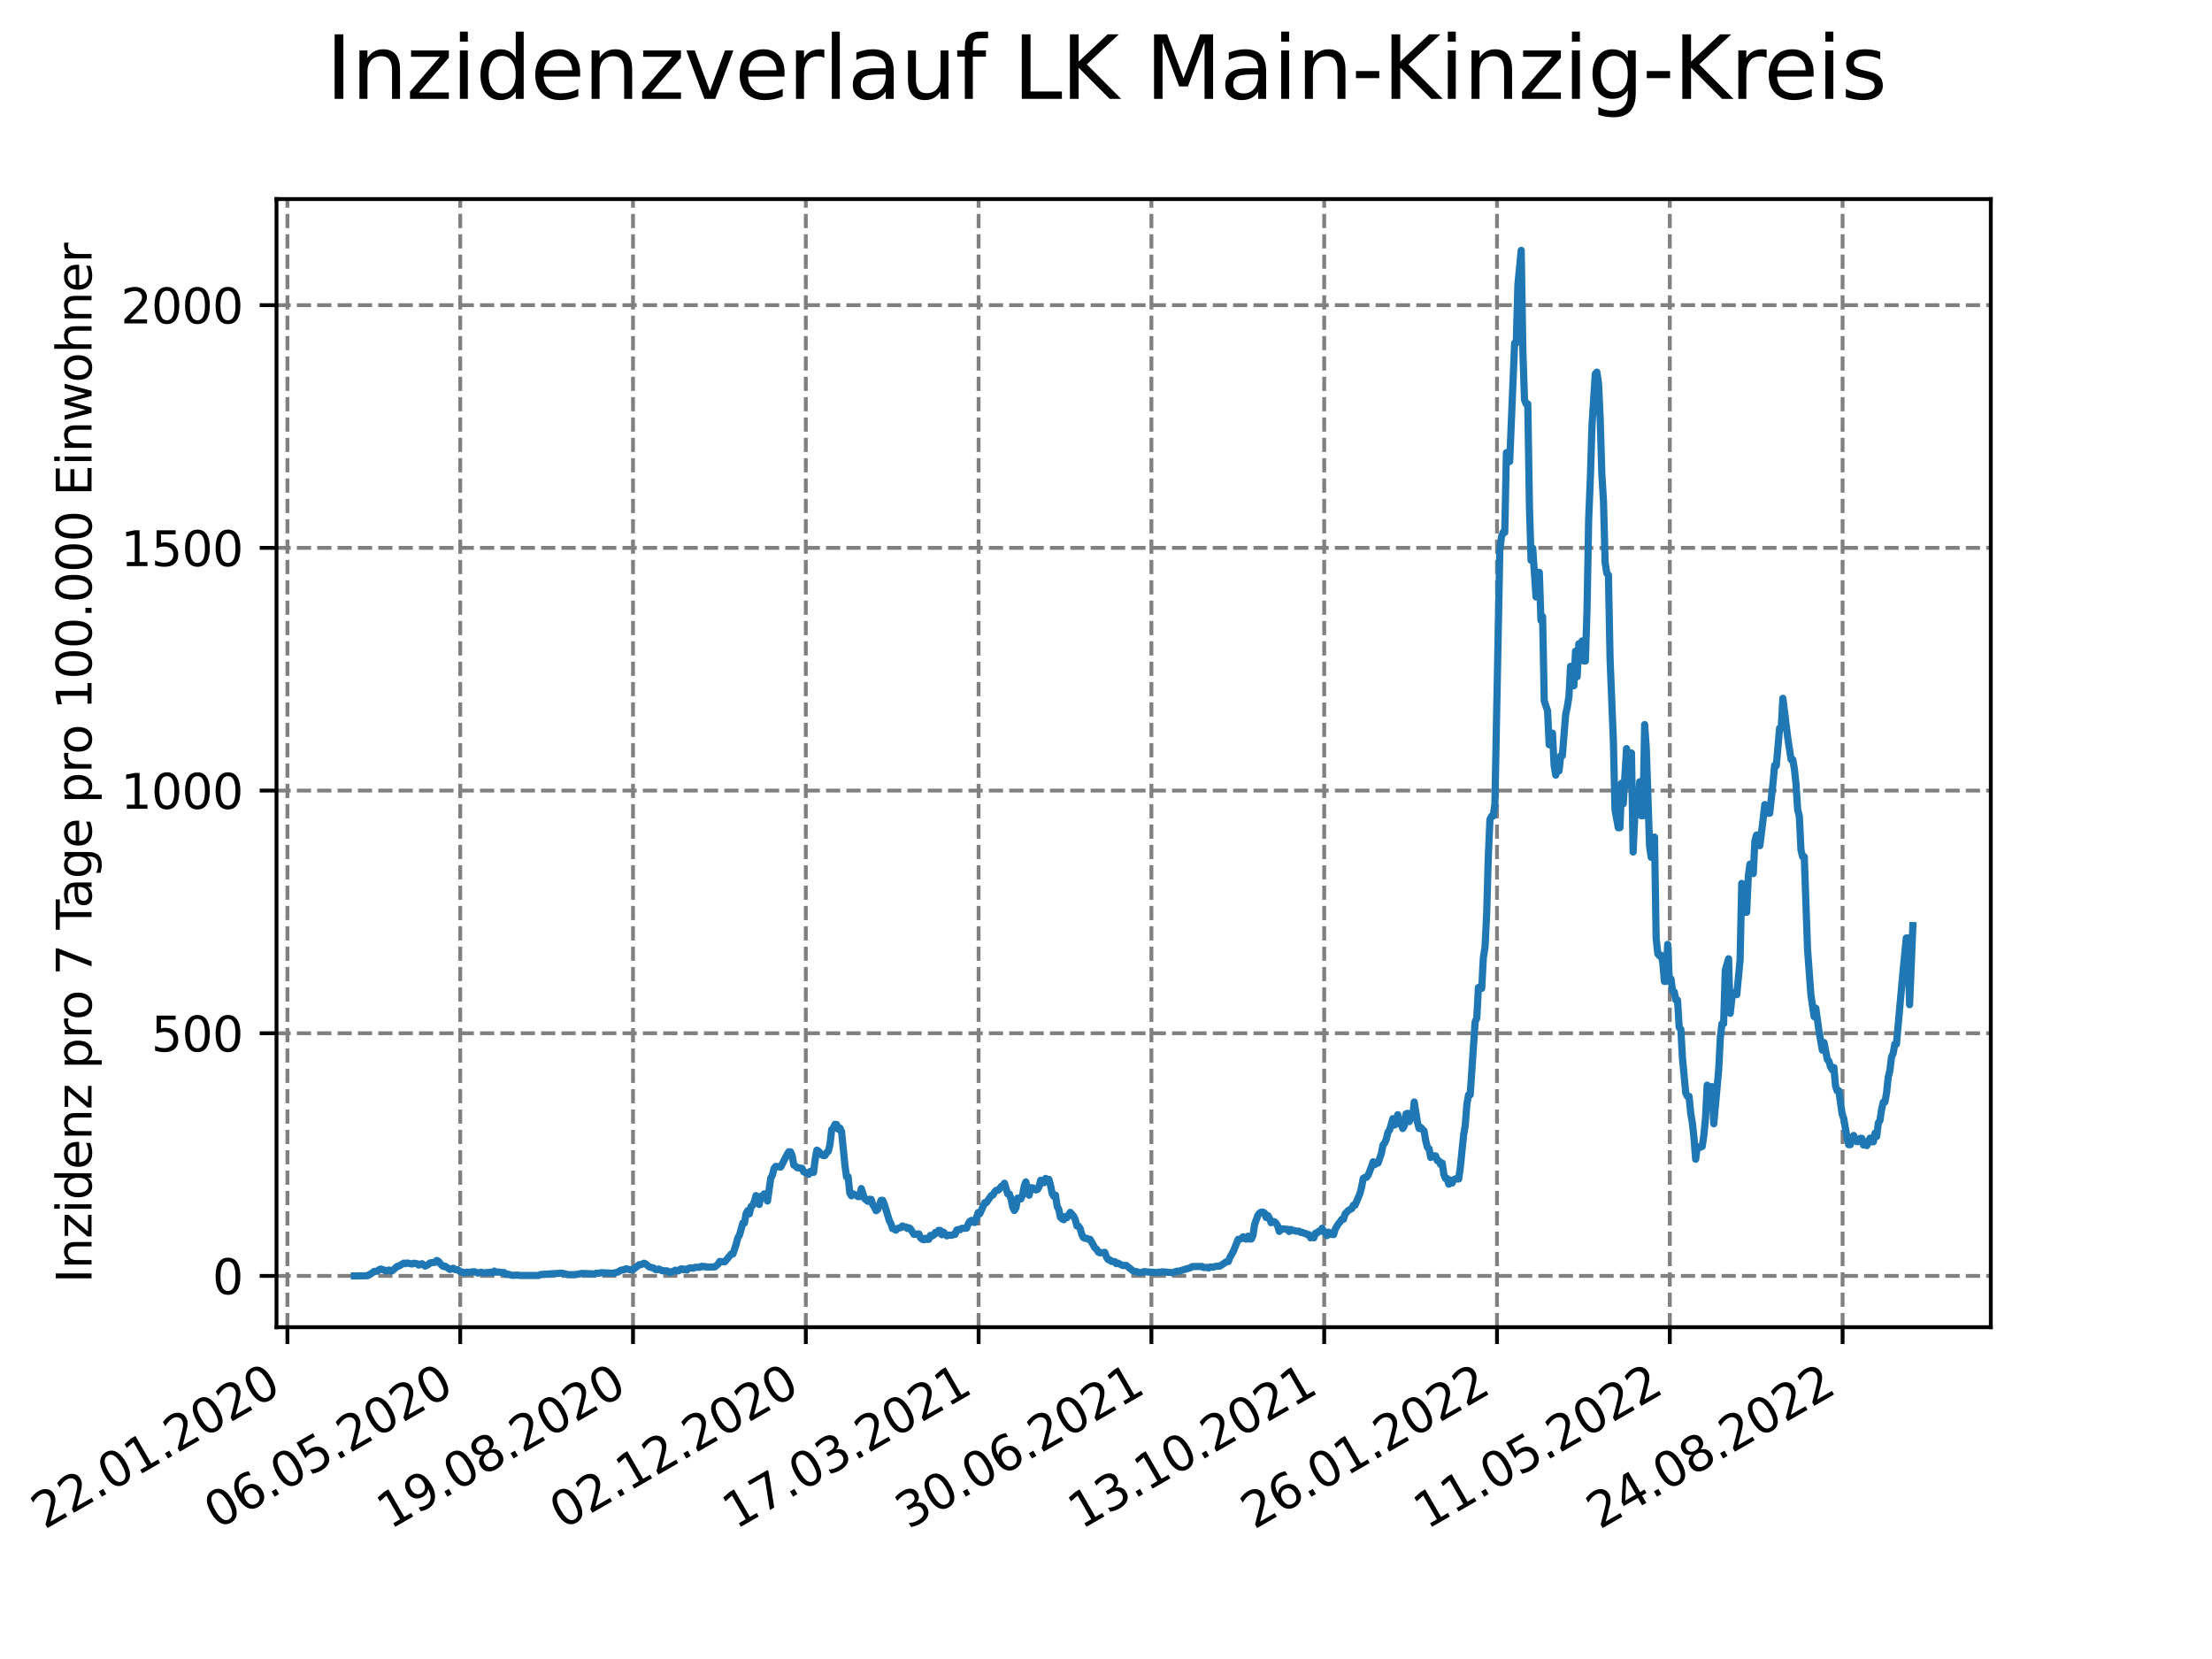 <?xml version="1.0" encoding="utf-8" standalone="no"?>
<!DOCTYPE svg PUBLIC "-//W3C//DTD SVG 1.1//EN"
  "http://www.w3.org/Graphics/SVG/1.1/DTD/svg11.dtd">
<svg xmlns:xlink="http://www.w3.org/1999/xlink" width="460.8pt" height="345.6pt" viewBox="0 0 460.8 345.6" xmlns="http://www.w3.org/2000/svg" version="1.1">
 <defs>
  <style type="text/css">*{stroke-linejoin: round; stroke-linecap: butt}</style>
 </defs>
 <g id="figure_1">
  <g id="patch_1">
   <path d="M 0 345.6 
L 460.8 345.6 
L 460.8 0 
L 0 0 
z
" style="fill: #ffffff"/>
  </g>
  <g id="axes_1">
   <g id="patch_2">
    <path d="M 57.6 276.48 
L 414.72 276.48 
L 414.72 41.472 
L 57.6 41.472 
z
" style="fill: #ffffff"/>
   </g>
   <g id="matplotlib.axis_1">
    <g id="xtick_1">
     <g id="line2d_1">
      <path d="M 59.877 276.48 
L 59.877 41.472 
" clip-path="url(#p8e5afc3113)" style="fill: none; stroke-dasharray: 2.96,1.28; stroke-dashoffset: 0; stroke: #808080; stroke-width: 0.8"/>
     </g>
     <g id="line2d_2">
      <defs>
       <path id="m6fae3b46e6" d="M 0 0 
L 0 3.5 
" style="stroke: #000000; stroke-width: 0.8"/>
      </defs>
      <g>
       <use xlink:href="#m6fae3b46e6" x="59.877" y="276.48" style="stroke: #000000; stroke-width: 0.8"/>
      </g>
     </g>
     <g id="text_1">
      <!-- 22.01.2020 -->
      <g transform="translate(9.252 318.689) rotate(-30) scale(0.1 -0.1)">
       <defs>
        <path id="DejaVuSans-32" d="M 1228 531 
L 3431 531 
L 3431 0 
L 469 0 
L 469 531 
Q 828 903 1448 1529 
Q 2069 2156 2228 2338 
Q 2531 2678 2651 2914 
Q 2772 3150 2772 3378 
Q 2772 3750 2511 3984 
Q 2250 4219 1831 4219 
Q 1534 4219 1204 4116 
Q 875 4013 500 3803 
L 500 4441 
Q 881 4594 1212 4672 
Q 1544 4750 1819 4750 
Q 2544 4750 2975 4387 
Q 3406 4025 3406 3419 
Q 3406 3131 3298 2873 
Q 3191 2616 2906 2266 
Q 2828 2175 2409 1742 
Q 1991 1309 1228 531 
z
" transform="scale(0.016)"/>
        <path id="DejaVuSans-2e" d="M 684 794 
L 1344 794 
L 1344 0 
L 684 0 
L 684 794 
z
" transform="scale(0.016)"/>
        <path id="DejaVuSans-30" d="M 2034 4250 
Q 1547 4250 1301 3770 
Q 1056 3291 1056 2328 
Q 1056 1369 1301 889 
Q 1547 409 2034 409 
Q 2525 409 2770 889 
Q 3016 1369 3016 2328 
Q 3016 3291 2770 3770 
Q 2525 4250 2034 4250 
z
M 2034 4750 
Q 2819 4750 3233 4129 
Q 3647 3509 3647 2328 
Q 3647 1150 3233 529 
Q 2819 -91 2034 -91 
Q 1250 -91 836 529 
Q 422 1150 422 2328 
Q 422 3509 836 4129 
Q 1250 4750 2034 4750 
z
" transform="scale(0.016)"/>
        <path id="DejaVuSans-31" d="M 794 531 
L 1825 531 
L 1825 4091 
L 703 3866 
L 703 4441 
L 1819 4666 
L 2450 4666 
L 2450 531 
L 3481 531 
L 3481 0 
L 794 0 
L 794 531 
z
" transform="scale(0.016)"/>
       </defs>
       <use xlink:href="#DejaVuSans-32"/>
       <use xlink:href="#DejaVuSans-32" x="63.623"/>
       <use xlink:href="#DejaVuSans-2e" x="127.246"/>
       <use xlink:href="#DejaVuSans-30" x="159.033"/>
       <use xlink:href="#DejaVuSans-31" x="222.656"/>
       <use xlink:href="#DejaVuSans-2e" x="286.279"/>
       <use xlink:href="#DejaVuSans-32" x="318.066"/>
       <use xlink:href="#DejaVuSans-30" x="381.689"/>
       <use xlink:href="#DejaVuSans-32" x="445.312"/>
       <use xlink:href="#DejaVuSans-30" x="508.936"/>
      </g>
     </g>
    </g>
    <g id="xtick_2">
     <g id="line2d_3">
      <path d="M 95.873 276.48 
L 95.873 41.472 
" clip-path="url(#p8e5afc3113)" style="fill: none; stroke-dasharray: 2.96,1.28; stroke-dashoffset: 0; stroke: #808080; stroke-width: 0.8"/>
     </g>
     <g id="line2d_4">
      <g>
       <use xlink:href="#m6fae3b46e6" x="95.873" y="276.48" style="stroke: #000000; stroke-width: 0.8"/>
      </g>
     </g>
     <g id="text_2">
      <!-- 06.05.2020 -->
      <g transform="translate(45.248 318.689) rotate(-30) scale(0.1 -0.1)">
       <defs>
        <path id="DejaVuSans-36" d="M 2113 2584 
Q 1688 2584 1439 2293 
Q 1191 2003 1191 1497 
Q 1191 994 1439 701 
Q 1688 409 2113 409 
Q 2538 409 2786 701 
Q 3034 994 3034 1497 
Q 3034 2003 2786 2293 
Q 2538 2584 2113 2584 
z
M 3366 4563 
L 3366 3988 
Q 3128 4100 2886 4159 
Q 2644 4219 2406 4219 
Q 1781 4219 1451 3797 
Q 1122 3375 1075 2522 
Q 1259 2794 1537 2939 
Q 1816 3084 2150 3084 
Q 2853 3084 3261 2657 
Q 3669 2231 3669 1497 
Q 3669 778 3244 343 
Q 2819 -91 2113 -91 
Q 1303 -91 875 529 
Q 447 1150 447 2328 
Q 447 3434 972 4092 
Q 1497 4750 2381 4750 
Q 2619 4750 2861 4703 
Q 3103 4656 3366 4563 
z
" transform="scale(0.016)"/>
        <path id="DejaVuSans-35" d="M 691 4666 
L 3169 4666 
L 3169 4134 
L 1269 4134 
L 1269 2991 
Q 1406 3038 1543 3061 
Q 1681 3084 1819 3084 
Q 2600 3084 3056 2656 
Q 3513 2228 3513 1497 
Q 3513 744 3044 326 
Q 2575 -91 1722 -91 
Q 1428 -91 1123 -41 
Q 819 9 494 109 
L 494 744 
Q 775 591 1075 516 
Q 1375 441 1709 441 
Q 2250 441 2565 725 
Q 2881 1009 2881 1497 
Q 2881 1984 2565 2268 
Q 2250 2553 1709 2553 
Q 1456 2553 1204 2497 
Q 953 2441 691 2322 
L 691 4666 
z
" transform="scale(0.016)"/>
       </defs>
       <use xlink:href="#DejaVuSans-30"/>
       <use xlink:href="#DejaVuSans-36" x="63.623"/>
       <use xlink:href="#DejaVuSans-2e" x="127.246"/>
       <use xlink:href="#DejaVuSans-30" x="159.033"/>
       <use xlink:href="#DejaVuSans-35" x="222.656"/>
       <use xlink:href="#DejaVuSans-2e" x="286.279"/>
       <use xlink:href="#DejaVuSans-32" x="318.066"/>
       <use xlink:href="#DejaVuSans-30" x="381.689"/>
       <use xlink:href="#DejaVuSans-32" x="445.312"/>
       <use xlink:href="#DejaVuSans-30" x="508.936"/>
      </g>
     </g>
    </g>
    <g id="xtick_3">
     <g id="line2d_5">
      <path d="M 131.87 276.48 
L 131.87 41.472 
" clip-path="url(#p8e5afc3113)" style="fill: none; stroke-dasharray: 2.96,1.28; stroke-dashoffset: 0; stroke: #808080; stroke-width: 0.8"/>
     </g>
     <g id="line2d_6">
      <g>
       <use xlink:href="#m6fae3b46e6" x="131.87" y="276.48" style="stroke: #000000; stroke-width: 0.8"/>
      </g>
     </g>
     <g id="text_3">
      <!-- 19.08.2020 -->
      <g transform="translate(81.245 318.689) rotate(-30) scale(0.1 -0.1)">
       <defs>
        <path id="DejaVuSans-39" d="M 703 97 
L 703 672 
Q 941 559 1184 500 
Q 1428 441 1663 441 
Q 2288 441 2617 861 
Q 2947 1281 2994 2138 
Q 2813 1869 2534 1725 
Q 2256 1581 1919 1581 
Q 1219 1581 811 2004 
Q 403 2428 403 3163 
Q 403 3881 828 4315 
Q 1253 4750 1959 4750 
Q 2769 4750 3195 4129 
Q 3622 3509 3622 2328 
Q 3622 1225 3098 567 
Q 2575 -91 1691 -91 
Q 1453 -91 1209 -44 
Q 966 3 703 97 
z
M 1959 2075 
Q 2384 2075 2632 2365 
Q 2881 2656 2881 3163 
Q 2881 3666 2632 3958 
Q 2384 4250 1959 4250 
Q 1534 4250 1286 3958 
Q 1038 3666 1038 3163 
Q 1038 2656 1286 2365 
Q 1534 2075 1959 2075 
z
" transform="scale(0.016)"/>
        <path id="DejaVuSans-38" d="M 2034 2216 
Q 1584 2216 1326 1975 
Q 1069 1734 1069 1313 
Q 1069 891 1326 650 
Q 1584 409 2034 409 
Q 2484 409 2743 651 
Q 3003 894 3003 1313 
Q 3003 1734 2745 1975 
Q 2488 2216 2034 2216 
z
M 1403 2484 
Q 997 2584 770 2862 
Q 544 3141 544 3541 
Q 544 4100 942 4425 
Q 1341 4750 2034 4750 
Q 2731 4750 3128 4425 
Q 3525 4100 3525 3541 
Q 3525 3141 3298 2862 
Q 3072 2584 2669 2484 
Q 3125 2378 3379 2068 
Q 3634 1759 3634 1313 
Q 3634 634 3220 271 
Q 2806 -91 2034 -91 
Q 1263 -91 848 271 
Q 434 634 434 1313 
Q 434 1759 690 2068 
Q 947 2378 1403 2484 
z
M 1172 3481 
Q 1172 3119 1398 2916 
Q 1625 2713 2034 2713 
Q 2441 2713 2670 2916 
Q 2900 3119 2900 3481 
Q 2900 3844 2670 4047 
Q 2441 4250 2034 4250 
Q 1625 4250 1398 4047 
Q 1172 3844 1172 3481 
z
" transform="scale(0.016)"/>
       </defs>
       <use xlink:href="#DejaVuSans-31"/>
       <use xlink:href="#DejaVuSans-39" x="63.623"/>
       <use xlink:href="#DejaVuSans-2e" x="127.246"/>
       <use xlink:href="#DejaVuSans-30" x="159.033"/>
       <use xlink:href="#DejaVuSans-38" x="222.656"/>
       <use xlink:href="#DejaVuSans-2e" x="286.279"/>
       <use xlink:href="#DejaVuSans-32" x="318.066"/>
       <use xlink:href="#DejaVuSans-30" x="381.689"/>
       <use xlink:href="#DejaVuSans-32" x="445.312"/>
       <use xlink:href="#DejaVuSans-30" x="508.936"/>
      </g>
     </g>
    </g>
    <g id="xtick_4">
     <g id="line2d_7">
      <path d="M 167.867 276.48 
L 167.867 41.472 
" clip-path="url(#p8e5afc3113)" style="fill: none; stroke-dasharray: 2.96,1.28; stroke-dashoffset: 0; stroke: #808080; stroke-width: 0.8"/>
     </g>
     <g id="line2d_8">
      <g>
       <use xlink:href="#m6fae3b46e6" x="167.867" y="276.48" style="stroke: #000000; stroke-width: 0.8"/>
      </g>
     </g>
     <g id="text_4">
      <!-- 02.12.2020 -->
      <g transform="translate(117.241 318.689) rotate(-30) scale(0.1 -0.1)">
       <use xlink:href="#DejaVuSans-30"/>
       <use xlink:href="#DejaVuSans-32" x="63.623"/>
       <use xlink:href="#DejaVuSans-2e" x="127.246"/>
       <use xlink:href="#DejaVuSans-31" x="159.033"/>
       <use xlink:href="#DejaVuSans-32" x="222.656"/>
       <use xlink:href="#DejaVuSans-2e" x="286.279"/>
       <use xlink:href="#DejaVuSans-32" x="318.066"/>
       <use xlink:href="#DejaVuSans-30" x="381.689"/>
       <use xlink:href="#DejaVuSans-32" x="445.312"/>
       <use xlink:href="#DejaVuSans-30" x="508.936"/>
      </g>
     </g>
    </g>
    <g id="xtick_5">
     <g id="line2d_9">
      <path d="M 203.863 276.48 
L 203.863 41.472 
" clip-path="url(#p8e5afc3113)" style="fill: none; stroke-dasharray: 2.96,1.28; stroke-dashoffset: 0; stroke: #808080; stroke-width: 0.8"/>
     </g>
     <g id="line2d_10">
      <g>
       <use xlink:href="#m6fae3b46e6" x="203.863" y="276.48" style="stroke: #000000; stroke-width: 0.8"/>
      </g>
     </g>
     <g id="text_5">
      <!-- 17.03.2021 -->
      <g transform="translate(153.238 318.689) rotate(-30) scale(0.1 -0.1)">
       <defs>
        <path id="DejaVuSans-37" d="M 525 4666 
L 3525 4666 
L 3525 4397 
L 1831 0 
L 1172 0 
L 2766 4134 
L 525 4134 
L 525 4666 
z
" transform="scale(0.016)"/>
        <path id="DejaVuSans-33" d="M 2597 2516 
Q 3050 2419 3304 2112 
Q 3559 1806 3559 1356 
Q 3559 666 3084 287 
Q 2609 -91 1734 -91 
Q 1441 -91 1130 -33 
Q 819 25 488 141 
L 488 750 
Q 750 597 1062 519 
Q 1375 441 1716 441 
Q 2309 441 2620 675 
Q 2931 909 2931 1356 
Q 2931 1769 2642 2001 
Q 2353 2234 1838 2234 
L 1294 2234 
L 1294 2753 
L 1863 2753 
Q 2328 2753 2575 2939 
Q 2822 3125 2822 3475 
Q 2822 3834 2567 4026 
Q 2313 4219 1838 4219 
Q 1578 4219 1281 4162 
Q 984 4106 628 3988 
L 628 4550 
Q 988 4650 1302 4700 
Q 1616 4750 1894 4750 
Q 2613 4750 3031 4423 
Q 3450 4097 3450 3541 
Q 3450 3153 3228 2886 
Q 3006 2619 2597 2516 
z
" transform="scale(0.016)"/>
       </defs>
       <use xlink:href="#DejaVuSans-31"/>
       <use xlink:href="#DejaVuSans-37" x="63.623"/>
       <use xlink:href="#DejaVuSans-2e" x="127.246"/>
       <use xlink:href="#DejaVuSans-30" x="159.033"/>
       <use xlink:href="#DejaVuSans-33" x="222.656"/>
       <use xlink:href="#DejaVuSans-2e" x="286.279"/>
       <use xlink:href="#DejaVuSans-32" x="318.066"/>
       <use xlink:href="#DejaVuSans-30" x="381.689"/>
       <use xlink:href="#DejaVuSans-32" x="445.312"/>
       <use xlink:href="#DejaVuSans-31" x="508.936"/>
      </g>
     </g>
    </g>
    <g id="xtick_6">
     <g id="line2d_11">
      <path d="M 239.86 276.48 
L 239.86 41.472 
" clip-path="url(#p8e5afc3113)" style="fill: none; stroke-dasharray: 2.96,1.28; stroke-dashoffset: 0; stroke: #808080; stroke-width: 0.8"/>
     </g>
     <g id="line2d_12">
      <g>
       <use xlink:href="#m6fae3b46e6" x="239.86" y="276.48" style="stroke: #000000; stroke-width: 0.8"/>
      </g>
     </g>
     <g id="text_6">
      <!-- 30.06.2021 -->
      <g transform="translate(189.234 318.689) rotate(-30) scale(0.1 -0.1)">
       <use xlink:href="#DejaVuSans-33"/>
       <use xlink:href="#DejaVuSans-30" x="63.623"/>
       <use xlink:href="#DejaVuSans-2e" x="127.246"/>
       <use xlink:href="#DejaVuSans-30" x="159.033"/>
       <use xlink:href="#DejaVuSans-36" x="222.656"/>
       <use xlink:href="#DejaVuSans-2e" x="286.279"/>
       <use xlink:href="#DejaVuSans-32" x="318.066"/>
       <use xlink:href="#DejaVuSans-30" x="381.689"/>
       <use xlink:href="#DejaVuSans-32" x="445.312"/>
       <use xlink:href="#DejaVuSans-31" x="508.936"/>
      </g>
     </g>
    </g>
    <g id="xtick_7">
     <g id="line2d_13">
      <path d="M 275.856 276.48 
L 275.856 41.472 
" clip-path="url(#p8e5afc3113)" style="fill: none; stroke-dasharray: 2.96,1.28; stroke-dashoffset: 0; stroke: #808080; stroke-width: 0.8"/>
     </g>
     <g id="line2d_14">
      <g>
       <use xlink:href="#m6fae3b46e6" x="275.856" y="276.48" style="stroke: #000000; stroke-width: 0.8"/>
      </g>
     </g>
     <g id="text_7">
      <!-- 13.10.2021 -->
      <g transform="translate(225.231 318.689) rotate(-30) scale(0.1 -0.1)">
       <use xlink:href="#DejaVuSans-31"/>
       <use xlink:href="#DejaVuSans-33" x="63.623"/>
       <use xlink:href="#DejaVuSans-2e" x="127.246"/>
       <use xlink:href="#DejaVuSans-31" x="159.033"/>
       <use xlink:href="#DejaVuSans-30" x="222.656"/>
       <use xlink:href="#DejaVuSans-2e" x="286.279"/>
       <use xlink:href="#DejaVuSans-32" x="318.066"/>
       <use xlink:href="#DejaVuSans-30" x="381.689"/>
       <use xlink:href="#DejaVuSans-32" x="445.312"/>
       <use xlink:href="#DejaVuSans-31" x="508.936"/>
      </g>
     </g>
    </g>
    <g id="xtick_8">
     <g id="line2d_15">
      <path d="M 311.853 276.48 
L 311.853 41.472 
" clip-path="url(#p8e5afc3113)" style="fill: none; stroke-dasharray: 2.96,1.28; stroke-dashoffset: 0; stroke: #808080; stroke-width: 0.8"/>
     </g>
     <g id="line2d_16">
      <g>
       <use xlink:href="#m6fae3b46e6" x="311.853" y="276.48" style="stroke: #000000; stroke-width: 0.8"/>
      </g>
     </g>
     <g id="text_8">
      <!-- 26.01.2022 -->
      <g transform="translate(261.228 318.689) rotate(-30) scale(0.1 -0.1)">
       <use xlink:href="#DejaVuSans-32"/>
       <use xlink:href="#DejaVuSans-36" x="63.623"/>
       <use xlink:href="#DejaVuSans-2e" x="127.246"/>
       <use xlink:href="#DejaVuSans-30" x="159.033"/>
       <use xlink:href="#DejaVuSans-31" x="222.656"/>
       <use xlink:href="#DejaVuSans-2e" x="286.279"/>
       <use xlink:href="#DejaVuSans-32" x="318.066"/>
       <use xlink:href="#DejaVuSans-30" x="381.689"/>
       <use xlink:href="#DejaVuSans-32" x="445.312"/>
       <use xlink:href="#DejaVuSans-32" x="508.936"/>
      </g>
     </g>
    </g>
    <g id="xtick_9">
     <g id="line2d_17">
      <path d="M 347.849 276.48 
L 347.849 41.472 
" clip-path="url(#p8e5afc3113)" style="fill: none; stroke-dasharray: 2.96,1.28; stroke-dashoffset: 0; stroke: #808080; stroke-width: 0.8"/>
     </g>
     <g id="line2d_18">
      <g>
       <use xlink:href="#m6fae3b46e6" x="347.849" y="276.48" style="stroke: #000000; stroke-width: 0.8"/>
      </g>
     </g>
     <g id="text_9">
      <!-- 11.05.2022 -->
      <g transform="translate(297.224 318.689) rotate(-30) scale(0.1 -0.1)">
       <use xlink:href="#DejaVuSans-31"/>
       <use xlink:href="#DejaVuSans-31" x="63.623"/>
       <use xlink:href="#DejaVuSans-2e" x="127.246"/>
       <use xlink:href="#DejaVuSans-30" x="159.033"/>
       <use xlink:href="#DejaVuSans-35" x="222.656"/>
       <use xlink:href="#DejaVuSans-2e" x="286.279"/>
       <use xlink:href="#DejaVuSans-32" x="318.066"/>
       <use xlink:href="#DejaVuSans-30" x="381.689"/>
       <use xlink:href="#DejaVuSans-32" x="445.312"/>
       <use xlink:href="#DejaVuSans-32" x="508.936"/>
      </g>
     </g>
    </g>
    <g id="xtick_10">
     <g id="line2d_19">
      <path d="M 383.846 276.48 
L 383.846 41.472 
" clip-path="url(#p8e5afc3113)" style="fill: none; stroke-dasharray: 2.96,1.28; stroke-dashoffset: 0; stroke: #808080; stroke-width: 0.8"/>
     </g>
     <g id="line2d_20">
      <g>
       <use xlink:href="#m6fae3b46e6" x="383.846" y="276.48" style="stroke: #000000; stroke-width: 0.8"/>
      </g>
     </g>
     <g id="text_10">
      <!-- 24.08.2022 -->
      <g transform="translate(333.221 318.689) rotate(-30) scale(0.1 -0.1)">
       <defs>
        <path id="DejaVuSans-34" d="M 2419 4116 
L 825 1625 
L 2419 1625 
L 2419 4116 
z
M 2253 4666 
L 3047 4666 
L 3047 1625 
L 3713 1625 
L 3713 1100 
L 3047 1100 
L 3047 0 
L 2419 0 
L 2419 1100 
L 313 1100 
L 313 1709 
L 2253 4666 
z
" transform="scale(0.016)"/>
       </defs>
       <use xlink:href="#DejaVuSans-32"/>
       <use xlink:href="#DejaVuSans-34" x="63.623"/>
       <use xlink:href="#DejaVuSans-2e" x="127.246"/>
       <use xlink:href="#DejaVuSans-30" x="159.033"/>
       <use xlink:href="#DejaVuSans-38" x="222.656"/>
       <use xlink:href="#DejaVuSans-2e" x="286.279"/>
       <use xlink:href="#DejaVuSans-32" x="318.066"/>
       <use xlink:href="#DejaVuSans-30" x="381.689"/>
       <use xlink:href="#DejaVuSans-32" x="445.312"/>
       <use xlink:href="#DejaVuSans-32" x="508.936"/>
      </g>
     </g>
    </g>
   </g>
   <g id="matplotlib.axis_2">
    <g id="ytick_1">
     <g id="line2d_21">
      <path d="M 57.6 265.798 
L 414.72 265.798 
" clip-path="url(#p8e5afc3113)" style="fill: none; stroke-dasharray: 2.96,1.28; stroke-dashoffset: 0; stroke: #808080; stroke-width: 0.8"/>
     </g>
     <g id="line2d_22">
      <defs>
       <path id="m04bb2c86c0" d="M 0 0 
L -3.5 0 
" style="stroke: #000000; stroke-width: 0.8"/>
      </defs>
      <g>
       <use xlink:href="#m04bb2c86c0" x="57.6" y="265.798" style="stroke: #000000; stroke-width: 0.8"/>
      </g>
     </g>
     <g id="text_11">
      <!-- 0 -->
      <g transform="translate(44.237 269.597) scale(0.1 -0.1)">
       <use xlink:href="#DejaVuSans-30"/>
      </g>
     </g>
    </g>
    <g id="ytick_2">
     <g id="line2d_23">
      <path d="M 57.6 215.242 
L 414.72 215.242 
" clip-path="url(#p8e5afc3113)" style="fill: none; stroke-dasharray: 2.96,1.28; stroke-dashoffset: 0; stroke: #808080; stroke-width: 0.8"/>
     </g>
     <g id="line2d_24">
      <g>
       <use xlink:href="#m04bb2c86c0" x="57.6" y="215.242" style="stroke: #000000; stroke-width: 0.8"/>
      </g>
     </g>
     <g id="text_12">
      <!-- 500 -->
      <g transform="translate(31.512 219.041) scale(0.1 -0.1)">
       <use xlink:href="#DejaVuSans-35"/>
       <use xlink:href="#DejaVuSans-30" x="63.623"/>
       <use xlink:href="#DejaVuSans-30" x="127.246"/>
      </g>
     </g>
    </g>
    <g id="ytick_3">
     <g id="line2d_25">
      <path d="M 57.6 164.686 
L 414.72 164.686 
" clip-path="url(#p8e5afc3113)" style="fill: none; stroke-dasharray: 2.96,1.28; stroke-dashoffset: 0; stroke: #808080; stroke-width: 0.8"/>
     </g>
     <g id="line2d_26">
      <g>
       <use xlink:href="#m04bb2c86c0" x="57.6" y="164.686" style="stroke: #000000; stroke-width: 0.8"/>
      </g>
     </g>
     <g id="text_13">
      <!-- 1000 -->
      <g transform="translate(25.15 168.485) scale(0.1 -0.1)">
       <use xlink:href="#DejaVuSans-31"/>
       <use xlink:href="#DejaVuSans-30" x="63.623"/>
       <use xlink:href="#DejaVuSans-30" x="127.246"/>
       <use xlink:href="#DejaVuSans-30" x="190.869"/>
      </g>
     </g>
    </g>
    <g id="ytick_4">
     <g id="line2d_27">
      <path d="M 57.6 114.13 
L 414.72 114.13 
" clip-path="url(#p8e5afc3113)" style="fill: none; stroke-dasharray: 2.96,1.28; stroke-dashoffset: 0; stroke: #808080; stroke-width: 0.8"/>
     </g>
     <g id="line2d_28">
      <g>
       <use xlink:href="#m04bb2c86c0" x="57.6" y="114.13" style="stroke: #000000; stroke-width: 0.8"/>
      </g>
     </g>
     <g id="text_14">
      <!-- 1500 -->
      <g transform="translate(25.15 117.929) scale(0.1 -0.1)">
       <use xlink:href="#DejaVuSans-31"/>
       <use xlink:href="#DejaVuSans-35" x="63.623"/>
       <use xlink:href="#DejaVuSans-30" x="127.246"/>
       <use xlink:href="#DejaVuSans-30" x="190.869"/>
      </g>
     </g>
    </g>
    <g id="ytick_5">
     <g id="line2d_29">
      <path d="M 57.6 63.574 
L 414.72 63.574 
" clip-path="url(#p8e5afc3113)" style="fill: none; stroke-dasharray: 2.96,1.28; stroke-dashoffset: 0; stroke: #808080; stroke-width: 0.8"/>
     </g>
     <g id="line2d_30">
      <g>
       <use xlink:href="#m04bb2c86c0" x="57.6" y="63.574" style="stroke: #000000; stroke-width: 0.8"/>
      </g>
     </g>
     <g id="text_15">
      <!-- 2000 -->
      <g transform="translate(25.15 67.373) scale(0.1 -0.1)">
       <use xlink:href="#DejaVuSans-32"/>
       <use xlink:href="#DejaVuSans-30" x="63.623"/>
       <use xlink:href="#DejaVuSans-30" x="127.246"/>
       <use xlink:href="#DejaVuSans-30" x="190.869"/>
      </g>
     </g>
    </g>
    <g id="text_16">
     <!-- Inzidenz pro 7 Tage pro 100.000 Einwohner -->
     <g transform="translate(19.07 267.301) rotate(-90) scale(0.1 -0.1)">
      <defs>
       <path id="DejaVuSans-49" d="M 628 4666 
L 1259 4666 
L 1259 0 
L 628 0 
L 628 4666 
z
" transform="scale(0.016)"/>
       <path id="DejaVuSans-6e" d="M 3513 2113 
L 3513 0 
L 2938 0 
L 2938 2094 
Q 2938 2591 2744 2837 
Q 2550 3084 2163 3084 
Q 1697 3084 1428 2787 
Q 1159 2491 1159 1978 
L 1159 0 
L 581 0 
L 581 3500 
L 1159 3500 
L 1159 2956 
Q 1366 3272 1645 3428 
Q 1925 3584 2291 3584 
Q 2894 3584 3203 3211 
Q 3513 2838 3513 2113 
z
" transform="scale(0.016)"/>
       <path id="DejaVuSans-7a" d="M 353 3500 
L 3084 3500 
L 3084 2975 
L 922 459 
L 3084 459 
L 3084 0 
L 275 0 
L 275 525 
L 2438 3041 
L 353 3041 
L 353 3500 
z
" transform="scale(0.016)"/>
       <path id="DejaVuSans-69" d="M 603 3500 
L 1178 3500 
L 1178 0 
L 603 0 
L 603 3500 
z
M 603 4863 
L 1178 4863 
L 1178 4134 
L 603 4134 
L 603 4863 
z
" transform="scale(0.016)"/>
       <path id="DejaVuSans-64" d="M 2906 2969 
L 2906 4863 
L 3481 4863 
L 3481 0 
L 2906 0 
L 2906 525 
Q 2725 213 2448 61 
Q 2172 -91 1784 -91 
Q 1150 -91 751 415 
Q 353 922 353 1747 
Q 353 2572 751 3078 
Q 1150 3584 1784 3584 
Q 2172 3584 2448 3432 
Q 2725 3281 2906 2969 
z
M 947 1747 
Q 947 1113 1208 752 
Q 1469 391 1925 391 
Q 2381 391 2643 752 
Q 2906 1113 2906 1747 
Q 2906 2381 2643 2742 
Q 2381 3103 1925 3103 
Q 1469 3103 1208 2742 
Q 947 2381 947 1747 
z
" transform="scale(0.016)"/>
       <path id="DejaVuSans-65" d="M 3597 1894 
L 3597 1613 
L 953 1613 
Q 991 1019 1311 708 
Q 1631 397 2203 397 
Q 2534 397 2845 478 
Q 3156 559 3463 722 
L 3463 178 
Q 3153 47 2828 -22 
Q 2503 -91 2169 -91 
Q 1331 -91 842 396 
Q 353 884 353 1716 
Q 353 2575 817 3079 
Q 1281 3584 2069 3584 
Q 2775 3584 3186 3129 
Q 3597 2675 3597 1894 
z
M 3022 2063 
Q 3016 2534 2758 2815 
Q 2500 3097 2075 3097 
Q 1594 3097 1305 2825 
Q 1016 2553 972 2059 
L 3022 2063 
z
" transform="scale(0.016)"/>
       <path id="DejaVuSans-20" transform="scale(0.016)"/>
       <path id="DejaVuSans-70" d="M 1159 525 
L 1159 -1331 
L 581 -1331 
L 581 3500 
L 1159 3500 
L 1159 2969 
Q 1341 3281 1617 3432 
Q 1894 3584 2278 3584 
Q 2916 3584 3314 3078 
Q 3713 2572 3713 1747 
Q 3713 922 3314 415 
Q 2916 -91 2278 -91 
Q 1894 -91 1617 61 
Q 1341 213 1159 525 
z
M 3116 1747 
Q 3116 2381 2855 2742 
Q 2594 3103 2138 3103 
Q 1681 3103 1420 2742 
Q 1159 2381 1159 1747 
Q 1159 1113 1420 752 
Q 1681 391 2138 391 
Q 2594 391 2855 752 
Q 3116 1113 3116 1747 
z
" transform="scale(0.016)"/>
       <path id="DejaVuSans-72" d="M 2631 2963 
Q 2534 3019 2420 3045 
Q 2306 3072 2169 3072 
Q 1681 3072 1420 2755 
Q 1159 2438 1159 1844 
L 1159 0 
L 581 0 
L 581 3500 
L 1159 3500 
L 1159 2956 
Q 1341 3275 1631 3429 
Q 1922 3584 2338 3584 
Q 2397 3584 2469 3576 
Q 2541 3569 2628 3553 
L 2631 2963 
z
" transform="scale(0.016)"/>
       <path id="DejaVuSans-6f" d="M 1959 3097 
Q 1497 3097 1228 2736 
Q 959 2375 959 1747 
Q 959 1119 1226 758 
Q 1494 397 1959 397 
Q 2419 397 2687 759 
Q 2956 1122 2956 1747 
Q 2956 2369 2687 2733 
Q 2419 3097 1959 3097 
z
M 1959 3584 
Q 2709 3584 3137 3096 
Q 3566 2609 3566 1747 
Q 3566 888 3137 398 
Q 2709 -91 1959 -91 
Q 1206 -91 779 398 
Q 353 888 353 1747 
Q 353 2609 779 3096 
Q 1206 3584 1959 3584 
z
" transform="scale(0.016)"/>
       <path id="DejaVuSans-54" d="M -19 4666 
L 3928 4666 
L 3928 4134 
L 2272 4134 
L 2272 0 
L 1638 0 
L 1638 4134 
L -19 4134 
L -19 4666 
z
" transform="scale(0.016)"/>
       <path id="DejaVuSans-61" d="M 2194 1759 
Q 1497 1759 1228 1600 
Q 959 1441 959 1056 
Q 959 750 1161 570 
Q 1363 391 1709 391 
Q 2188 391 2477 730 
Q 2766 1069 2766 1631 
L 2766 1759 
L 2194 1759 
z
M 3341 1997 
L 3341 0 
L 2766 0 
L 2766 531 
Q 2569 213 2275 61 
Q 1981 -91 1556 -91 
Q 1019 -91 701 211 
Q 384 513 384 1019 
Q 384 1609 779 1909 
Q 1175 2209 1959 2209 
L 2766 2209 
L 2766 2266 
Q 2766 2663 2505 2880 
Q 2244 3097 1772 3097 
Q 1472 3097 1187 3025 
Q 903 2953 641 2809 
L 641 3341 
Q 956 3463 1253 3523 
Q 1550 3584 1831 3584 
Q 2591 3584 2966 3190 
Q 3341 2797 3341 1997 
z
" transform="scale(0.016)"/>
       <path id="DejaVuSans-67" d="M 2906 1791 
Q 2906 2416 2648 2759 
Q 2391 3103 1925 3103 
Q 1463 3103 1205 2759 
Q 947 2416 947 1791 
Q 947 1169 1205 825 
Q 1463 481 1925 481 
Q 2391 481 2648 825 
Q 2906 1169 2906 1791 
z
M 3481 434 
Q 3481 -459 3084 -895 
Q 2688 -1331 1869 -1331 
Q 1566 -1331 1297 -1286 
Q 1028 -1241 775 -1147 
L 775 -588 
Q 1028 -725 1275 -790 
Q 1522 -856 1778 -856 
Q 2344 -856 2625 -561 
Q 2906 -266 2906 331 
L 2906 616 
Q 2728 306 2450 153 
Q 2172 0 1784 0 
Q 1141 0 747 490 
Q 353 981 353 1791 
Q 353 2603 747 3093 
Q 1141 3584 1784 3584 
Q 2172 3584 2450 3431 
Q 2728 3278 2906 2969 
L 2906 3500 
L 3481 3500 
L 3481 434 
z
" transform="scale(0.016)"/>
       <path id="DejaVuSans-45" d="M 628 4666 
L 3578 4666 
L 3578 4134 
L 1259 4134 
L 1259 2753 
L 3481 2753 
L 3481 2222 
L 1259 2222 
L 1259 531 
L 3634 531 
L 3634 0 
L 628 0 
L 628 4666 
z
" transform="scale(0.016)"/>
       <path id="DejaVuSans-77" d="M 269 3500 
L 844 3500 
L 1563 769 
L 2278 3500 
L 2956 3500 
L 3675 769 
L 4391 3500 
L 4966 3500 
L 4050 0 
L 3372 0 
L 2619 2869 
L 1863 0 
L 1184 0 
L 269 3500 
z
" transform="scale(0.016)"/>
       <path id="DejaVuSans-68" d="M 3513 2113 
L 3513 0 
L 2938 0 
L 2938 2094 
Q 2938 2591 2744 2837 
Q 2550 3084 2163 3084 
Q 1697 3084 1428 2787 
Q 1159 2491 1159 1978 
L 1159 0 
L 581 0 
L 581 4863 
L 1159 4863 
L 1159 2956 
Q 1366 3272 1645 3428 
Q 1925 3584 2291 3584 
Q 2894 3584 3203 3211 
Q 3513 2838 3513 2113 
z
" transform="scale(0.016)"/>
      </defs>
      <use xlink:href="#DejaVuSans-49"/>
      <use xlink:href="#DejaVuSans-6e" x="29.492"/>
      <use xlink:href="#DejaVuSans-7a" x="92.871"/>
      <use xlink:href="#DejaVuSans-69" x="145.361"/>
      <use xlink:href="#DejaVuSans-64" x="173.145"/>
      <use xlink:href="#DejaVuSans-65" x="236.621"/>
      <use xlink:href="#DejaVuSans-6e" x="298.145"/>
      <use xlink:href="#DejaVuSans-7a" x="361.523"/>
      <use xlink:href="#DejaVuSans-20" x="414.014"/>
      <use xlink:href="#DejaVuSans-70" x="445.801"/>
      <use xlink:href="#DejaVuSans-72" x="509.277"/>
      <use xlink:href="#DejaVuSans-6f" x="548.141"/>
      <use xlink:href="#DejaVuSans-20" x="609.322"/>
      <use xlink:href="#DejaVuSans-37" x="641.109"/>
      <use xlink:href="#DejaVuSans-20" x="704.732"/>
      <use xlink:href="#DejaVuSans-54" x="736.52"/>
      <use xlink:href="#DejaVuSans-61" x="781.104"/>
      <use xlink:href="#DejaVuSans-67" x="842.383"/>
      <use xlink:href="#DejaVuSans-65" x="905.859"/>
      <use xlink:href="#DejaVuSans-20" x="967.383"/>
      <use xlink:href="#DejaVuSans-70" x="999.17"/>
      <use xlink:href="#DejaVuSans-72" x="1062.646"/>
      <use xlink:href="#DejaVuSans-6f" x="1101.51"/>
      <use xlink:href="#DejaVuSans-20" x="1162.691"/>
      <use xlink:href="#DejaVuSans-31" x="1194.479"/>
      <use xlink:href="#DejaVuSans-30" x="1258.102"/>
      <use xlink:href="#DejaVuSans-30" x="1321.725"/>
      <use xlink:href="#DejaVuSans-2e" x="1385.348"/>
      <use xlink:href="#DejaVuSans-30" x="1417.135"/>
      <use xlink:href="#DejaVuSans-30" x="1480.758"/>
      <use xlink:href="#DejaVuSans-30" x="1544.381"/>
      <use xlink:href="#DejaVuSans-20" x="1608.004"/>
      <use xlink:href="#DejaVuSans-45" x="1639.791"/>
      <use xlink:href="#DejaVuSans-69" x="1702.975"/>
      <use xlink:href="#DejaVuSans-6e" x="1730.758"/>
      <use xlink:href="#DejaVuSans-77" x="1794.137"/>
      <use xlink:href="#DejaVuSans-6f" x="1875.924"/>
      <use xlink:href="#DejaVuSans-68" x="1937.105"/>
      <use xlink:href="#DejaVuSans-6e" x="2000.484"/>
      <use xlink:href="#DejaVuSans-65" x="2063.863"/>
      <use xlink:href="#DejaVuSans-72" x="2125.387"/>
     </g>
    </g>
   </g>
   <g id="line2d_31">
    <path d="M 73.833 265.798 
L 75.547 265.774 
L 76.575 265.75 
L 77.604 265.125 
L 77.947 264.86 
L 78.632 264.812 
L 78.975 264.5 
L 79.318 264.355 
L 80.004 264.572 
L 80.346 264.764 
L 81.032 264.572 
L 81.375 264.764 
L 81.718 264.716 
L 82.403 264.115 
L 82.746 263.802 
L 83.089 263.754 
L 84.117 263.129 
L 84.46 263.249 
L 84.803 263.105 
L 85.832 263.321 
L 86.174 263.153 
L 86.86 263.249 
L 87.203 263.538 
L 87.889 263.249 
L 88.574 263.754 
L 89.26 263.394 
L 89.603 263.081 
L 90.631 262.961 
L 90.974 262.576 
L 91.317 262.744 
L 92.002 263.538 
L 92.345 263.826 
L 92.688 263.754 
L 93.717 264.451 
L 94.402 264.187 
L 94.745 264.451 
L 95.431 264.524 
L 95.773 264.86 
L 96.802 265.125 
L 97.145 265.004 
L 97.83 265.052 
L 98.516 264.932 
L 98.859 264.932 
L 99.545 265.197 
L 100.23 265.028 
L 100.573 265.173 
L 102.287 265.028 
L 102.63 265.173 
L 102.973 264.788 
L 103.316 265.004 
L 104.001 265.004 
L 104.687 265.101 
L 105.03 265.101 
L 105.373 265.485 
L 105.715 265.413 
L 106.744 265.678 
L 107.772 265.63 
L 108.458 265.702 
L 112.229 265.702 
L 112.572 265.509 
L 117.029 265.221 
L 118.4 265.533 
L 119.771 265.533 
L 120.8 265.365 
L 121.142 265.269 
L 123.885 265.389 
L 124.228 265.221 
L 124.571 265.269 
L 125.256 265.125 
L 127.656 265.245 
L 128.685 265.004 
L 129.37 264.596 
L 130.056 264.5 
L 130.399 264.307 
L 131.427 264.524 
L 131.77 264.548 
L 132.798 263.754 
L 133.141 263.466 
L 133.484 263.466 
L 134.17 263.153 
L 134.513 263.297 
L 135.198 263.898 
L 136.227 264.187 
L 136.57 264.475 
L 136.912 264.5 
L 137.255 264.355 
L 137.941 264.716 
L 138.969 264.74 
L 139.655 265.149 
L 139.998 264.884 
L 140.341 264.812 
L 140.683 264.596 
L 141.026 264.764 
L 141.369 264.74 
L 141.712 264.403 
L 142.055 264.307 
L 142.398 264.5 
L 142.74 264.379 
L 143.083 264.572 
L 143.426 264.235 
L 143.769 264.115 
L 144.455 264.187 
L 144.797 263.995 
L 145.826 263.995 
L 146.169 263.778 
L 146.511 263.874 
L 146.854 263.826 
L 147.197 263.971 
L 148.911 263.922 
L 149.597 263.345 
L 149.94 262.792 
L 150.968 262.865 
L 152.339 261.23 
L 152.682 261.23 
L 153.368 259.162 
L 153.711 257.84 
L 154.054 257.287 
L 154.739 254.786 
L 155.082 254.786 
L 155.425 252.815 
L 155.768 252.19 
L 156.111 252.863 
L 156.453 251.348 
L 156.796 251.108 
L 157.139 250.338 
L 157.482 249.064 
L 157.825 250.507 
L 158.167 250.915 
L 158.51 249.208 
L 158.853 249.305 
L 159.196 248.703 
L 159.539 248.944 
L 159.882 250.194 
L 160.567 245.41 
L 160.91 244.784 
L 161.253 243.414 
L 161.596 242.981 
L 162.624 243.126 
L 163.995 240.457 
L 164.338 239.928 
L 164.681 239.952 
L 165.024 240.745 
L 165.367 242.717 
L 165.71 242.885 
L 166.052 243.246 
L 167.081 243.39 
L 167.424 244.111 
L 168.109 244.376 
L 168.452 244.64 
L 168.795 244.015 
L 169.138 244.231 
L 169.481 244.231 
L 169.824 241.443 
L 170.166 239.591 
L 170.509 239.808 
L 171.195 240.601 
L 171.538 240.721 
L 171.88 240.697 
L 172.223 240.096 
L 172.566 239.808 
L 172.909 238.341 
L 173.252 235.336 
L 173.595 234.975 
L 173.937 234.23 
L 174.28 234.254 
L 174.623 235.24 
L 174.966 234.999 
L 175.309 235.696 
L 175.994 242.524 
L 176.337 245.145 
L 176.68 245.145 
L 177.023 248.535 
L 177.366 249.112 
L 177.708 248.703 
L 178.394 249.016 
L 178.737 249.28 
L 179.08 249.256 
L 179.423 247.597 
L 180.108 249.689 
L 180.794 250.266 
L 181.137 249.833 
L 181.48 249.857 
L 181.822 250.988 
L 182.165 251.468 
L 182.508 252.214 
L 182.851 251.949 
L 183.536 250.05 
L 183.879 250.05 
L 184.222 250.843 
L 185.251 254.257 
L 185.593 254.906 
L 185.936 255.94 
L 186.279 255.94 
L 186.622 256.277 
L 186.965 255.916 
L 187.65 255.724 
L 187.993 255.387 
L 188.336 255.58 
L 188.679 255.58 
L 189.022 255.916 
L 189.364 255.772 
L 189.707 256.036 
L 190.393 257.142 
L 191.421 257.046 
L 191.764 257.864 
L 192.107 258.152 
L 192.45 258.272 
L 192.793 257.96 
L 193.136 258.2 
L 193.478 258.176 
L 193.821 257.359 
L 194.164 257.479 
L 194.507 257.287 
L 194.85 256.734 
L 195.193 256.878 
L 195.535 256.301 
L 195.878 256.325 
L 196.221 257.215 
L 196.564 256.686 
L 197.249 257.455 
L 197.592 257.287 
L 198.278 257.335 
L 198.621 257.142 
L 198.964 257.142 
L 199.306 256.229 
L 199.649 256.133 
L 199.992 256.181 
L 200.335 255.892 
L 201.363 255.844 
L 201.706 254.955 
L 202.049 254.402 
L 202.392 254.233 
L 202.735 254.618 
L 203.077 254.666 
L 203.763 252.622 
L 204.106 252.863 
L 205.134 250.531 
L 205.477 250.531 
L 206.506 249.04 
L 206.849 248.944 
L 207.191 248.319 
L 207.534 247.958 
L 207.877 247.958 
L 208.22 247.67 
L 208.563 247.165 
L 208.905 247.044 
L 209.248 246.492 
L 209.934 248.727 
L 210.277 248.727 
L 210.62 249.737 
L 210.962 251.468 
L 211.305 252.166 
L 211.648 251.589 
L 211.991 249.593 
L 212.334 249.761 
L 212.677 249.761 
L 213.019 248.944 
L 213.362 247.117 
L 213.705 246.203 
L 214.391 248.992 
L 214.733 247.429 
L 215.076 247.429 
L 215.419 247.573 
L 215.762 247.886 
L 216.105 247.814 
L 216.448 247.261 
L 216.79 245.866 
L 217.133 246.371 
L 217.476 246.371 
L 217.819 245.482 
L 218.162 245.914 
L 218.505 245.698 
L 218.847 246.924 
L 219.19 248.655 
L 219.533 249.232 
L 219.876 248.968 
L 220.219 251.276 
L 220.561 251.949 
L 220.904 253.56 
L 221.247 253.921 
L 221.59 254.089 
L 221.933 253.416 
L 222.276 253.656 
L 222.961 252.55 
L 223.647 253.344 
L 223.99 254.041 
L 224.333 255.387 
L 224.675 255.411 
L 225.018 255.94 
L 225.361 257.166 
L 225.704 257.816 
L 226.047 257.984 
L 226.39 257.96 
L 226.732 258.176 
L 227.075 258.176 
L 228.104 259.979 
L 228.446 260.244 
L 228.789 260.821 
L 229.132 260.989 
L 230.161 260.893 
L 230.503 261.855 
L 230.846 262.408 
L 231.189 262.456 
L 231.532 262.768 
L 232.218 262.817 
L 232.56 263.249 
L 232.903 263.129 
L 233.589 263.49 
L 233.932 263.634 
L 234.617 263.61 
L 235.989 264.716 
L 236.331 264.86 
L 236.674 264.86 
L 237.36 265.125 
L 238.046 265.028 
L 238.388 264.884 
L 239.074 264.98 
L 240.445 265.052 
L 240.788 265.101 
L 241.474 265.004 
L 241.817 265.028 
L 242.159 264.932 
L 244.216 265.125 
L 245.245 264.788 
L 245.588 264.812 
L 247.987 264.091 
L 248.33 263.85 
L 250.387 263.826 
L 250.73 264.043 
L 251.416 264.019 
L 251.759 264.163 
L 252.101 263.922 
L 252.787 263.971 
L 253.13 263.826 
L 254.158 263.73 
L 255.53 262.817 
L 255.872 262.817 
L 256.215 261.927 
L 256.901 260.749 
L 257.929 258.176 
L 258.272 258.176 
L 258.615 258.008 
L 258.958 257.647 
L 259.301 258.056 
L 259.643 258.128 
L 259.986 257.527 
L 260.329 258.104 
L 260.672 258.104 
L 261.015 257.359 
L 261.358 255.075 
L 262.043 253.175 
L 262.386 252.719 
L 262.729 252.502 
L 263.072 252.502 
L 263.415 252.695 
L 263.757 253.632 
L 264.1 253.199 
L 264.443 253.752 
L 264.786 254.714 
L 265.129 254.498 
L 265.471 254.498 
L 265.814 254.81 
L 266.157 255.363 
L 266.5 256.517 
L 266.843 256.157 
L 267.186 255.988 
L 267.871 256.061 
L 268.214 256.085 
L 268.557 256.541 
L 268.9 256.109 
L 269.243 256.325 
L 269.585 256.325 
L 269.928 256.469 
L 270.614 256.469 
L 270.957 256.734 
L 271.299 256.71 
L 271.642 256.902 
L 271.985 256.95 
L 272.328 257.191 
L 272.671 257.191 
L 273.014 257.864 
L 273.356 257.575 
L 273.699 257.864 
L 274.042 256.878 
L 274.385 256.854 
L 274.728 256.493 
L 275.071 256.493 
L 275.413 255.868 
L 275.756 256.565 
L 276.099 256.662 
L 276.442 257.407 
L 276.785 256.686 
L 277.127 257.118 
L 277.813 257.191 
L 278.156 256.036 
L 278.842 254.882 
L 279.184 254.546 
L 279.527 253.993 
L 279.87 253.993 
L 280.213 252.887 
L 280.899 252.142 
L 281.584 251.781 
L 281.927 251.084 
L 282.27 251.084 
L 283.298 248.631 
L 283.641 247.333 
L 283.984 245.482 
L 284.327 245.265 
L 284.67 245.265 
L 285.012 244.809 
L 285.698 243.053 
L 286.041 242.02 
L 286.384 242.621 
L 286.727 242.284 
L 287.069 242.284 
L 287.755 240.337 
L 288.098 238.533 
L 288.441 238.125 
L 288.784 237.355 
L 289.126 235.865 
L 289.469 235.432 
L 290.155 233.028 
L 290.498 234.374 
L 290.84 233.653 
L 291.183 232.21 
L 291.526 234.134 
L 291.869 234.134 
L 292.212 235.095 
L 292.555 234.518 
L 292.897 232.042 
L 293.24 231.922 
L 293.583 233.653 
L 293.926 232.835 
L 294.269 232.835 
L 294.612 229.565 
L 295.297 233.893 
L 295.64 235.095 
L 295.983 234.879 
L 296.668 235.624 
L 297.011 237.668 
L 297.354 239.014 
L 297.697 239.303 
L 298.04 241.13 
L 298.383 240.745 
L 299.068 240.793 
L 299.411 241.779 
L 299.754 241.827 
L 300.097 242.573 
L 300.44 242.284 
L 300.782 244.664 
L 301.125 245.506 
L 301.468 245.506 
L 301.811 246.684 
L 302.154 245.842 
L 302.496 246.467 
L 302.839 245.746 
L 303.182 245.578 
L 303.868 245.602 
L 304.211 243.198 
L 304.896 236.442 
L 305.239 234.422 
L 305.582 230.022 
L 305.925 228.075 
L 306.268 228.075 
L 307.296 212.88 
L 307.639 212.086 
L 307.982 205.715 
L 308.325 205.907 
L 308.667 205.907 
L 309.01 199.488 
L 309.353 197.372 
L 309.696 190.496 
L 310.039 178.523 
L 310.381 170.733 
L 310.724 170.012 
L 311.067 169.988 
L 311.41 167.487 
L 312.438 114.665 
L 312.781 111.852 
L 313.124 110.891 
L 313.467 110.915 
L 313.81 94.301 
L 314.153 94.229 
L 314.495 96.128 
L 315.524 71.46 
L 315.867 71.436 
L 316.209 59.271 
L 316.895 52.154 
L 317.238 73.047 
L 317.581 83.29 
L 317.924 84.131 
L 318.266 84.155 
L 318.609 105.505 
L 318.952 116.709 
L 319.295 114.184 
L 319.981 124.354 
L 320.323 119.233 
L 320.666 119.233 
L 321.009 129.235 
L 321.352 128.442 
L 321.695 146.041 
L 322.38 148.037 
L 322.723 155.153 
L 323.066 155.153 
L 323.409 152.725 
L 323.752 159.481 
L 324.094 161.476 
L 324.437 160.13 
L 324.78 160.587 
L 325.123 157.437 
L 325.466 157.437 
L 326.151 148.878 
L 326.494 147.291 
L 326.837 145.127 
L 327.18 138.804 
L 327.523 142.867 
L 327.865 142.867 
L 328.208 135.655 
L 328.551 140.968 
L 328.894 134.116 
L 329.237 134.38 
L 329.58 133.515 
L 329.922 137.698 
L 330.265 137.698 
L 330.608 126.927 
L 330.951 108.102 
L 331.294 99.759 
L 331.637 88.675 
L 332.322 77.904 
L 332.665 77.519 
L 333.008 79.948 
L 333.351 87.401 
L 333.693 98.749 
L 334.036 104.423 
L 334.379 117.214 
L 334.722 119.402 
L 335.065 119.786 
L 335.408 137.265 
L 336.093 154.312 
L 336.436 168.713 
L 337.122 172.44 
L 337.465 172.416 
L 337.807 163.159 
L 338.15 167.439 
L 338.836 155.947 
L 339.179 163.496 
L 339.522 156.836 
L 339.864 156.86 
L 340.207 177.489 
L 340.55 170.156 
L 340.893 167.896 
L 341.236 167.511 
L 341.578 162.847 
L 341.921 169.939 
L 342.264 169.939 
L 342.607 150.946 
L 342.95 155.778 
L 343.635 176.287 
L 343.978 178.595 
L 344.321 174.387 
L 344.664 174.387 
L 345.007 195.473 
L 345.35 198.695 
L 345.692 199.103 
L 346.035 198.983 
L 346.378 200.402 
L 346.721 204.441 
L 347.064 204.441 
L 347.406 196.723 
L 347.749 204.272 
L 348.092 203.912 
L 348.435 206.46 
L 348.778 206.629 
L 349.121 208.336 
L 349.463 208.336 
L 349.806 214.01 
L 350.149 214.419 
L 350.492 220.501 
L 351.178 227.738 
L 351.52 228.387 
L 351.863 228.387 
L 352.206 231.898 
L 352.549 233.941 
L 352.892 237.091 
L 353.234 241.491 
L 353.577 238.894 
L 354.263 238.99 
L 354.606 238.822 
L 354.949 236.466 
L 355.291 232.859 
L 355.634 226.055 
L 355.977 227.281 
L 356.32 226.392 
L 356.663 226.368 
L 357.006 234.11 
L 358.034 222.858 
L 358.377 216.126 
L 358.72 213.264 
L 359.062 213.264 
L 359.405 202.157 
L 360.091 199.728 
L 360.434 211.101 
L 360.777 207.999 
L 361.119 206.773 
L 361.462 206.773 
L 361.805 207.206 
L 362.491 199.969 
L 362.834 184.029 
L 363.176 190.159 
L 363.519 190.015 
L 363.862 190.039 
L 364.205 182.49 
L 364.548 180.013 
L 364.89 179.989 
L 365.233 181.985 
L 365.576 175.157 
L 365.919 173.955 
L 366.262 173.955 
L 366.605 176.167 
L 367.29 170.685 
L 367.633 167.607 
L 367.976 168.906 
L 368.319 169.411 
L 368.662 169.411 
L 369.347 163.111 
L 369.69 159.409 
L 370.033 159.529 
L 370.719 151.715 
L 371.061 151.715 
L 371.404 145.464 
L 372.433 153.807 
L 373.118 158.231 
L 373.461 158.231 
L 373.804 160.178 
L 374.147 163.376 
L 374.49 168.737 
L 374.832 170.012 
L 375.175 177.056 
L 375.518 178.475 
L 375.861 178.475 
L 376.547 197.781 
L 377.232 207.11 
L 377.918 211.798 
L 378.261 210.019 
L 378.946 214.899 
L 379.632 218.77 
L 379.975 217.183 
L 380.66 220.694 
L 381.003 221.078 
L 381.346 222.28 
L 381.689 222.858 
L 382.032 222.377 
L 382.375 226.248 
L 382.717 227.233 
L 383.06 227.233 
L 383.746 232.018 
L 384.089 233.028 
L 384.774 236.995 
L 385.117 238.461 
L 385.46 238.461 
L 385.803 237.163 
L 386.146 236.538 
L 386.488 237.572 
L 386.831 237.836 
L 387.174 237.788 
L 387.517 237.139 
L 387.86 237.139 
L 388.203 238.533 
L 388.545 237.86 
L 388.888 238.654 
L 389.574 237.091 
L 389.917 237.86 
L 390.259 237.86 
L 390.602 236.057 
L 390.945 236.754 
L 391.288 233.941 
L 391.631 233.412 
L 391.974 231.104 
L 392.316 229.589 
L 392.659 229.589 
L 393.002 227.714 
L 393.345 224.444 
L 393.688 223.098 
L 394.031 220.213 
L 394.373 219.467 
L 394.716 217.52 
L 395.059 217.52 
L 396.43 202.445 
L 397.116 195.401 
L 397.459 195.401 
L 397.802 209.297 
L 398.487 192.828 
L 398.487 192.828 
" clip-path="url(#p8e5afc3113)" style="fill: none; stroke: #1f77b4; stroke-width: 1.5; stroke-linecap: square"/>
   </g>
   <g id="patch_3">
    <path d="M 57.6 276.48 
L 57.6 41.472 
" style="fill: none; stroke: #000000; stroke-width: 0.8; stroke-linejoin: miter; stroke-linecap: square"/>
   </g>
   <g id="patch_4">
    <path d="M 414.72 276.48 
L 414.72 41.472 
" style="fill: none; stroke: #000000; stroke-width: 0.8; stroke-linejoin: miter; stroke-linecap: square"/>
   </g>
   <g id="patch_5">
    <path d="M 57.6 276.48 
L 414.72 276.48 
" style="fill: none; stroke: #000000; stroke-width: 0.8; stroke-linejoin: miter; stroke-linecap: square"/>
   </g>
   <g id="patch_6">
    <path d="M 57.6 41.472 
L 414.72 41.472 
" style="fill: none; stroke: #000000; stroke-width: 0.8; stroke-linejoin: miter; stroke-linecap: square"/>
   </g>
  </g>
  <g id="text_17">
   <!-- Inzidenzverlauf LK Main-Kinzig-Kreis -->
   <g transform="translate(67.901 20.589) scale(0.18 -0.18)">
    <defs>
     <path id="DejaVuSans-76" d="M 191 3500 
L 800 3500 
L 1894 563 
L 2988 3500 
L 3597 3500 
L 2284 0 
L 1503 0 
L 191 3500 
z
" transform="scale(0.016)"/>
     <path id="DejaVuSans-6c" d="M 603 4863 
L 1178 4863 
L 1178 0 
L 603 0 
L 603 4863 
z
" transform="scale(0.016)"/>
     <path id="DejaVuSans-75" d="M 544 1381 
L 544 3500 
L 1119 3500 
L 1119 1403 
Q 1119 906 1312 657 
Q 1506 409 1894 409 
Q 2359 409 2629 706 
Q 2900 1003 2900 1516 
L 2900 3500 
L 3475 3500 
L 3475 0 
L 2900 0 
L 2900 538 
Q 2691 219 2414 64 
Q 2138 -91 1772 -91 
Q 1169 -91 856 284 
Q 544 659 544 1381 
z
M 1991 3584 
L 1991 3584 
z
" transform="scale(0.016)"/>
     <path id="DejaVuSans-66" d="M 2375 4863 
L 2375 4384 
L 1825 4384 
Q 1516 4384 1395 4259 
Q 1275 4134 1275 3809 
L 1275 3500 
L 2222 3500 
L 2222 3053 
L 1275 3053 
L 1275 0 
L 697 0 
L 697 3053 
L 147 3053 
L 147 3500 
L 697 3500 
L 697 3744 
Q 697 4328 969 4595 
Q 1241 4863 1831 4863 
L 2375 4863 
z
" transform="scale(0.016)"/>
     <path id="DejaVuSans-4c" d="M 628 4666 
L 1259 4666 
L 1259 531 
L 3531 531 
L 3531 0 
L 628 0 
L 628 4666 
z
" transform="scale(0.016)"/>
     <path id="DejaVuSans-4b" d="M 628 4666 
L 1259 4666 
L 1259 2694 
L 3353 4666 
L 4166 4666 
L 1850 2491 
L 4331 0 
L 3500 0 
L 1259 2247 
L 1259 0 
L 628 0 
L 628 4666 
z
" transform="scale(0.016)"/>
     <path id="DejaVuSans-4d" d="M 628 4666 
L 1569 4666 
L 2759 1491 
L 3956 4666 
L 4897 4666 
L 4897 0 
L 4281 0 
L 4281 4097 
L 3078 897 
L 2444 897 
L 1241 4097 
L 1241 0 
L 628 0 
L 628 4666 
z
" transform="scale(0.016)"/>
     <path id="DejaVuSans-2d" d="M 313 2009 
L 1997 2009 
L 1997 1497 
L 313 1497 
L 313 2009 
z
" transform="scale(0.016)"/>
     <path id="DejaVuSans-73" d="M 2834 3397 
L 2834 2853 
Q 2591 2978 2328 3040 
Q 2066 3103 1784 3103 
Q 1356 3103 1142 2972 
Q 928 2841 928 2578 
Q 928 2378 1081 2264 
Q 1234 2150 1697 2047 
L 1894 2003 
Q 2506 1872 2764 1633 
Q 3022 1394 3022 966 
Q 3022 478 2636 193 
Q 2250 -91 1575 -91 
Q 1294 -91 989 -36 
Q 684 19 347 128 
L 347 722 
Q 666 556 975 473 
Q 1284 391 1588 391 
Q 1994 391 2212 530 
Q 2431 669 2431 922 
Q 2431 1156 2273 1281 
Q 2116 1406 1581 1522 
L 1381 1569 
Q 847 1681 609 1914 
Q 372 2147 372 2553 
Q 372 3047 722 3315 
Q 1072 3584 1716 3584 
Q 2034 3584 2315 3537 
Q 2597 3491 2834 3397 
z
" transform="scale(0.016)"/>
    </defs>
    <use xlink:href="#DejaVuSans-49"/>
    <use xlink:href="#DejaVuSans-6e" x="29.492"/>
    <use xlink:href="#DejaVuSans-7a" x="92.871"/>
    <use xlink:href="#DejaVuSans-69" x="145.361"/>
    <use xlink:href="#DejaVuSans-64" x="173.145"/>
    <use xlink:href="#DejaVuSans-65" x="236.621"/>
    <use xlink:href="#DejaVuSans-6e" x="298.145"/>
    <use xlink:href="#DejaVuSans-7a" x="361.523"/>
    <use xlink:href="#DejaVuSans-76" x="414.014"/>
    <use xlink:href="#DejaVuSans-65" x="473.193"/>
    <use xlink:href="#DejaVuSans-72" x="534.717"/>
    <use xlink:href="#DejaVuSans-6c" x="575.83"/>
    <use xlink:href="#DejaVuSans-61" x="603.613"/>
    <use xlink:href="#DejaVuSans-75" x="664.893"/>
    <use xlink:href="#DejaVuSans-66" x="728.271"/>
    <use xlink:href="#DejaVuSans-20" x="763.477"/>
    <use xlink:href="#DejaVuSans-4c" x="795.264"/>
    <use xlink:href="#DejaVuSans-4b" x="850.977"/>
    <use xlink:href="#DejaVuSans-20" x="916.553"/>
    <use xlink:href="#DejaVuSans-4d" x="948.34"/>
    <use xlink:href="#DejaVuSans-61" x="1034.619"/>
    <use xlink:href="#DejaVuSans-69" x="1095.898"/>
    <use xlink:href="#DejaVuSans-6e" x="1123.682"/>
    <use xlink:href="#DejaVuSans-2d" x="1187.061"/>
    <use xlink:href="#DejaVuSans-4b" x="1223.145"/>
    <use xlink:href="#DejaVuSans-69" x="1288.721"/>
    <use xlink:href="#DejaVuSans-6e" x="1316.504"/>
    <use xlink:href="#DejaVuSans-7a" x="1379.883"/>
    <use xlink:href="#DejaVuSans-69" x="1432.373"/>
    <use xlink:href="#DejaVuSans-67" x="1460.156"/>
    <use xlink:href="#DejaVuSans-2d" x="1523.633"/>
    <use xlink:href="#DejaVuSans-4b" x="1559.717"/>
    <use xlink:href="#DejaVuSans-72" x="1625.293"/>
    <use xlink:href="#DejaVuSans-65" x="1664.156"/>
    <use xlink:href="#DejaVuSans-69" x="1725.68"/>
    <use xlink:href="#DejaVuSans-73" x="1753.463"/>
   </g>
  </g>
 </g>
 <defs>
  <clipPath id="p8e5afc3113">
   <rect x="57.6" y="41.472" width="357.12" height="235.008"/>
  </clipPath>
 </defs>
</svg>
